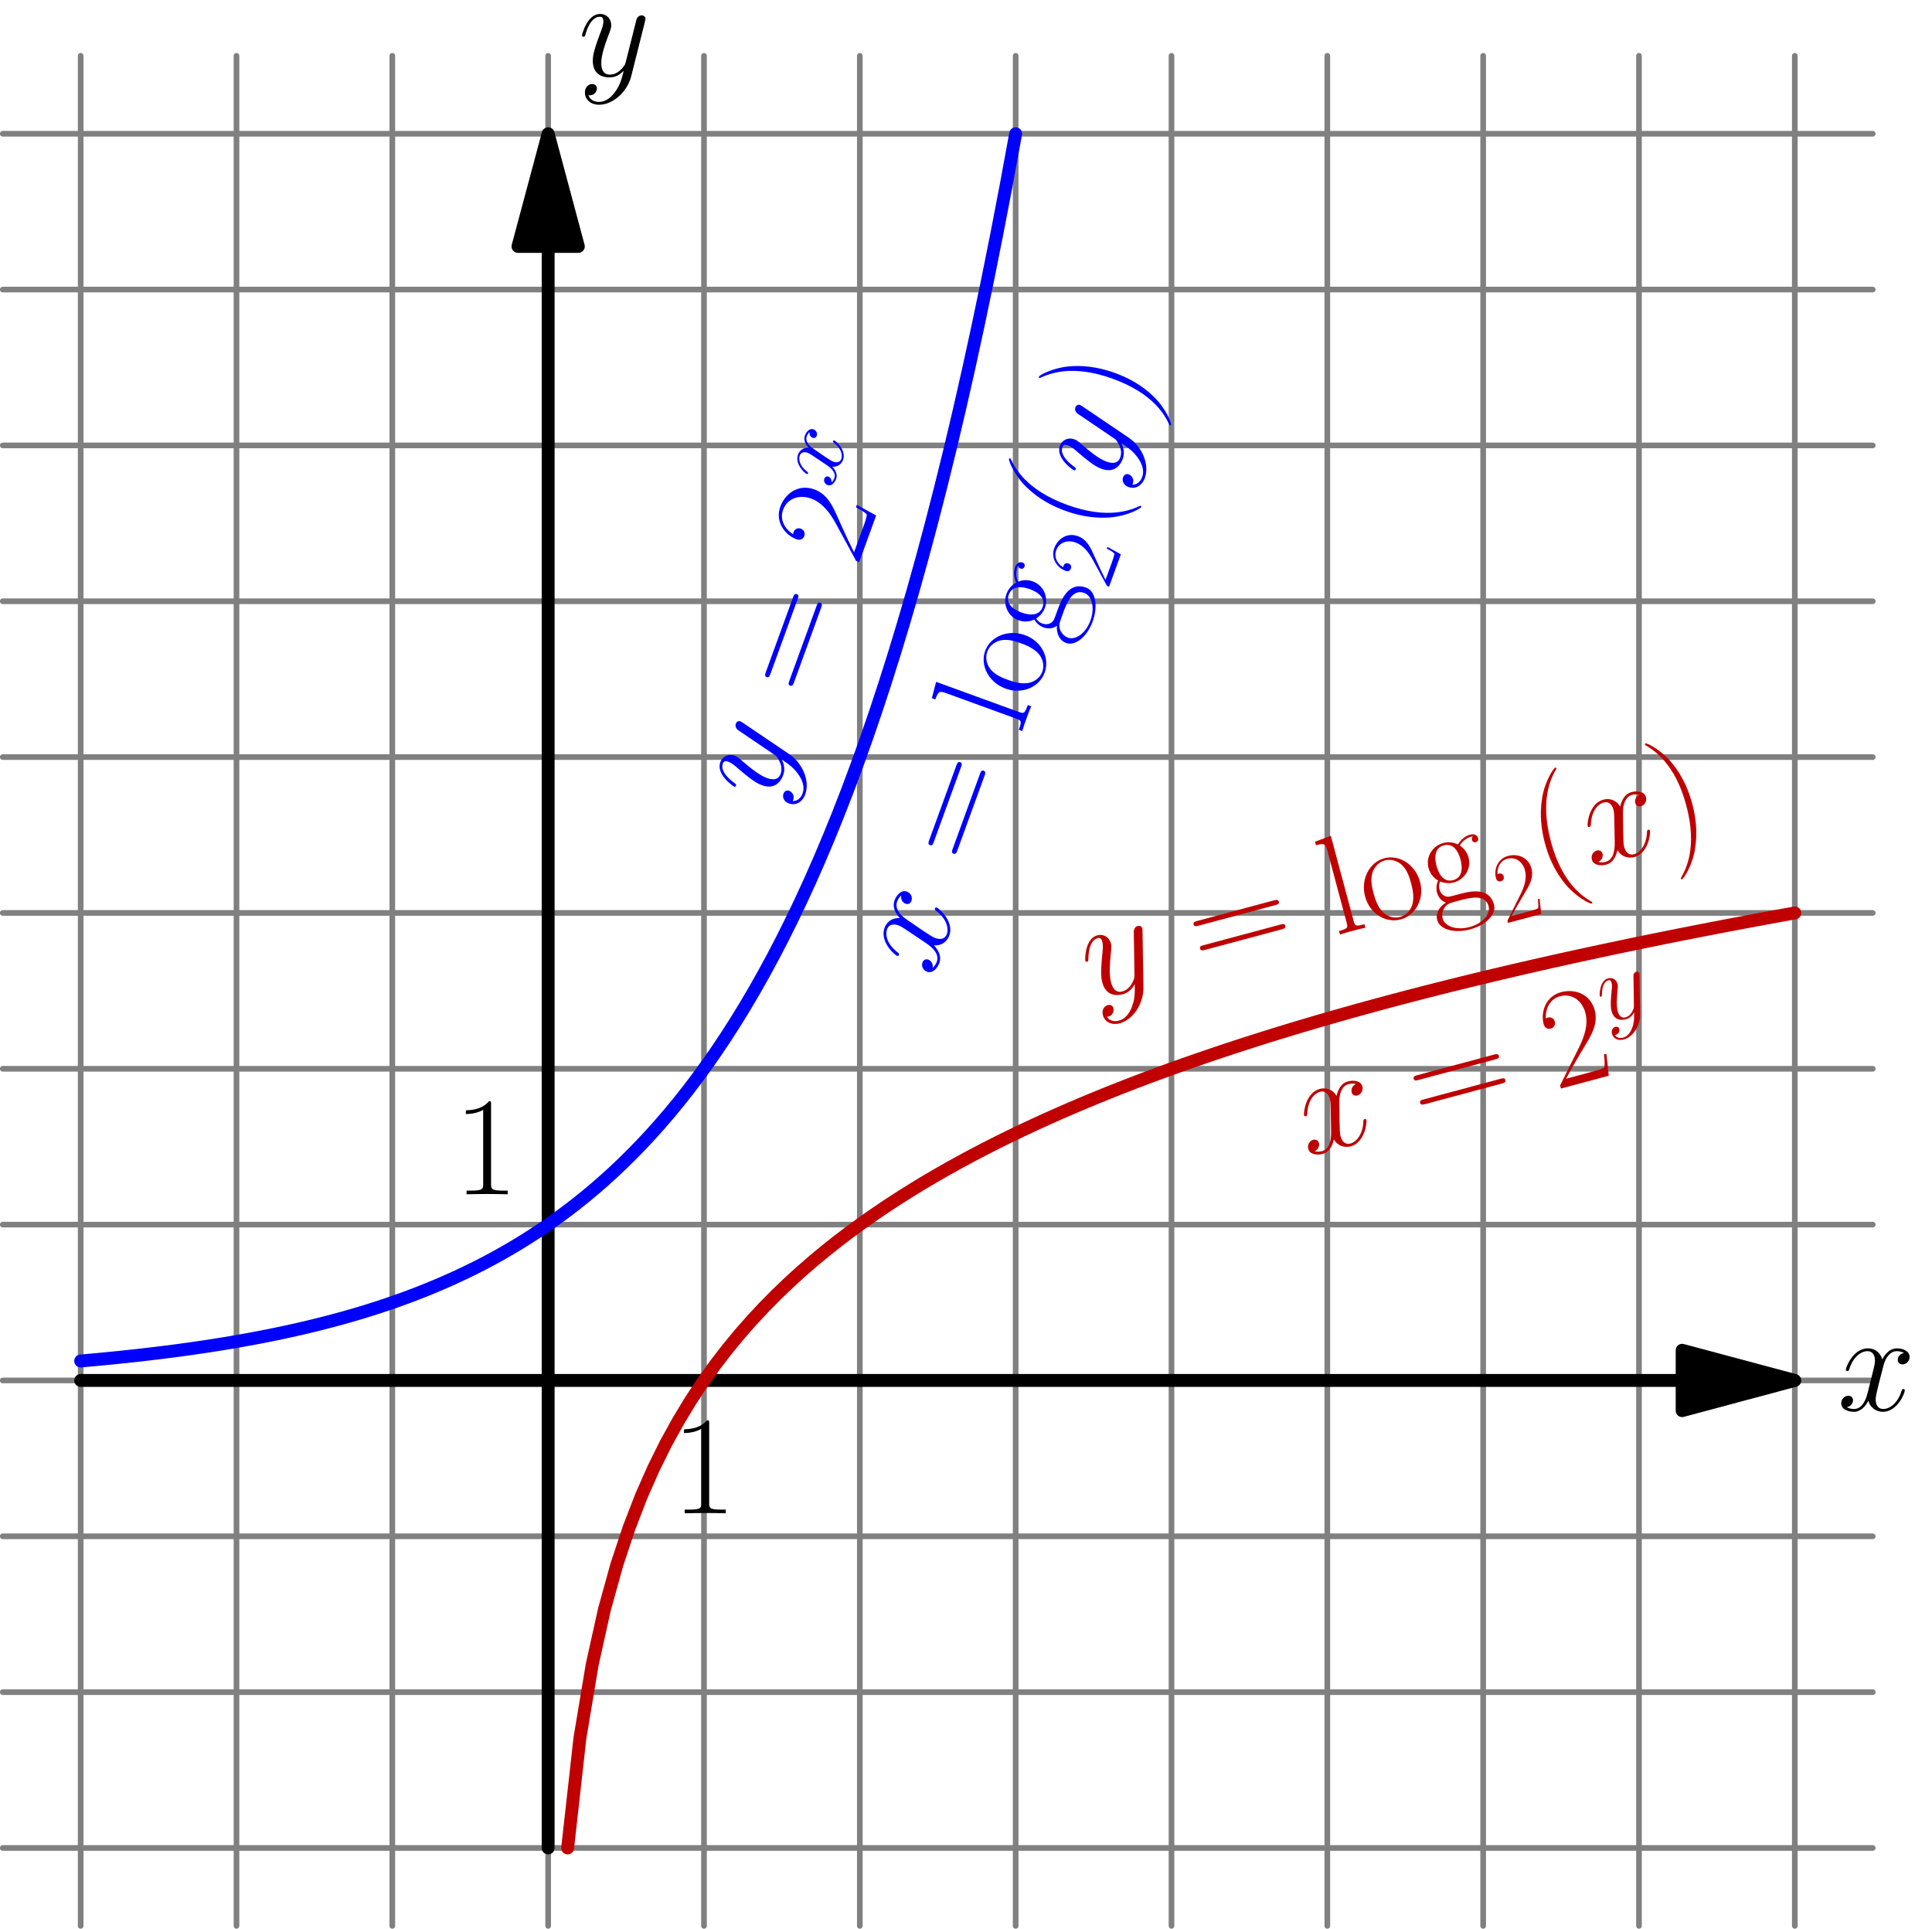 <?xml version='1.0' encoding='ISO-8859-1'?>
<!DOCTYPE svg PUBLIC "-//W3C//DTD SVG 1.1//EN" "http://www.w3.org/Graphics/SVG/1.1/DTD/svg11.dtd">
<!-- This file was generated by dvisvgm 1.2.2 (x86_64-pc-linux-gnu) -->
<!-- Sun Feb 18 19:51:02 2018 -->
<svg height='339.669pt' version='1.1' viewBox='56.409 53.858 340.158 339.669' width='340.158pt' xmlns='http://www.w3.org/2000/svg' xmlns:xlink='http://www.w3.org/1999/xlink'>
<defs>
<path d='M11.793 -10.151C10.997 -10.002 10.698 -9.405 10.698 -8.932C10.698 -8.335 11.171 -8.136 11.519 -8.136C12.266 -8.136 12.788 -8.783 12.788 -9.454C12.788 -10.499 11.594 -10.972 10.549 -10.972C9.031 -10.972 8.186 -9.479 7.962 -9.007C7.389 -10.873 5.847 -10.972 5.399 -10.972C2.861 -10.972 1.518 -7.713 1.518 -7.165C1.518 -7.066 1.617 -6.942 1.791 -6.942C1.99 -6.942 2.04 -7.091 2.09 -7.19C2.936 -9.952 4.603 -10.475 5.324 -10.475C6.444 -10.475 6.668 -9.43 6.668 -8.832C6.668 -8.285 6.519 -7.713 6.22 -6.519L5.374 -3.11C5.001 -1.617 4.279 -0.249 2.961 -0.249C2.836 -0.249 2.214 -0.249 1.692 -0.572C2.588 -0.746 2.787 -1.493 2.787 -1.791C2.787 -2.289 2.413 -2.588 1.941 -2.588C1.344 -2.588 0.697 -2.065 0.697 -1.269C0.697 -0.224 1.866 0.249 2.936 0.249C4.13 0.249 4.976 -0.697 5.498 -1.717C5.897 -0.249 7.141 0.249 8.061 0.249C10.599 0.249 11.942 -3.01 11.942 -3.558C11.942 -3.682 11.843 -3.782 11.694 -3.782C11.47 -3.782 11.445 -3.657 11.37 -3.458C10.698 -1.269 9.255 -0.249 8.136 -0.249C7.265 -0.249 6.792 -0.896 6.792 -1.916C6.792 -2.463 6.892 -2.861 7.29 -4.503L8.161 -7.887C8.534 -9.38 9.38 -10.475 10.524 -10.475C10.574 -10.475 11.271 -10.475 11.793 -10.151Z' id='g0-120'/>
<path d='M6.543 2.787C5.872 3.732 4.901 4.578 3.682 4.578C3.384 4.578 2.189 4.528 1.816 3.384C1.891 3.409 2.015 3.409 2.065 3.409C2.811 3.409 3.309 2.762 3.309 2.189S2.836 1.418 2.463 1.418C2.065 1.418 1.194 1.717 1.194 2.936C1.194 4.205 2.264 5.076 3.682 5.076C6.17 5.076 8.683 2.787 9.38 0.025L11.818 -9.678C11.843 -9.803 11.893 -9.952 11.893 -10.101C11.893 -10.475 11.594 -10.723 11.221 -10.723C10.997 -10.723 10.475 -10.624 10.275 -9.877L8.434 -2.563C8.31 -2.115 8.31 -2.065 8.111 -1.791C7.613 -1.095 6.792 -0.249 5.598 -0.249C4.205 -0.249 4.08 -1.617 4.08 -2.289C4.08 -3.707 4.752 -5.623 5.424 -7.414C5.698 -8.136 5.847 -8.484 5.847 -8.982C5.847 -10.027 5.1 -10.972 3.881 -10.972C1.592 -10.972 0.672 -7.364 0.672 -7.165C0.672 -7.066 0.771 -6.942 0.945 -6.942C1.169 -6.942 1.194 -7.041 1.294 -7.389C1.891 -9.479 2.836 -10.475 3.807 -10.475C4.031 -10.475 4.454 -10.475 4.454 -9.653C4.454 -9.007 4.18 -8.285 3.807 -7.34C2.588 -4.08 2.588 -3.259 2.588 -2.662C2.588 -0.299 4.279 0.249 5.523 0.249C6.245 0.249 7.141 0.025 8.011 -0.896L8.036 -0.871C7.663 0.597 7.414 1.567 6.543 2.787Z' id='g0-121'/>
<path d='M7.613 6.071C7.613 6.046 7.613 5.996 7.539 5.921C6.394 4.752 3.334 1.567 3.334 -6.195S6.344 -17.117 7.564 -18.361C7.564 -18.386 7.613 -18.436 7.613 -18.511S7.539 -18.635 7.439 -18.635C7.165 -18.635 5.051 -16.794 3.832 -14.057C2.588 -11.296 2.239 -8.608 2.239 -6.22C2.239 -4.429 2.413 -1.393 3.906 1.816C5.1 4.404 7.141 6.22 7.439 6.22C7.564 6.22 7.613 6.17 7.613 6.071Z' id='g1-40'/>
<path d='M6.543 -6.195C6.543 -7.986 6.369 -11.022 4.876 -14.231C3.682 -16.819 1.642 -18.635 1.344 -18.635C1.269 -18.635 1.169 -18.61 1.169 -18.486C1.169 -18.436 1.194 -18.411 1.219 -18.361C2.413 -17.117 5.449 -13.958 5.449 -6.22C5.449 1.543 2.438 4.702 1.219 5.946C1.194 5.996 1.169 6.021 1.169 6.071C1.169 6.195 1.269 6.22 1.344 6.22C1.617 6.22 3.732 4.379 4.951 1.642C6.195 -1.12 6.543 -3.807 6.543 -6.195Z' id='g1-41'/>
<path d='M6.618 -15.898C6.618 -16.421 6.593 -16.446 6.245 -16.446C5.275 -15.276 3.807 -14.903 2.413 -14.853C2.339 -14.853 2.214 -14.853 2.189 -14.804S2.165 -14.704 2.165 -14.182C2.936 -14.182 4.23 -14.331 5.225 -14.928V-1.816C5.225 -0.945 5.175 -0.647 3.035 -0.647H2.289V0C3.483 -0.025 4.727 -0.05 5.921 -0.05S8.36 -0.025 9.554 0V-0.647H8.808C6.668 -0.647 6.618 -0.921 6.618 -1.816V-15.898Z' id='g1-49'/>
<path d='M10.375 -3.856H9.927C9.678 -2.09 9.479 -1.791 9.38 -1.642C9.255 -1.443 7.464 -1.443 7.116 -1.443H2.339C3.234 -2.413 4.976 -4.18 7.091 -6.22C8.608 -7.663 10.375 -9.355 10.375 -11.818C10.375 -14.754 8.036 -16.446 5.424 -16.446C2.687 -16.446 1.02 -14.032 1.02 -11.793C1.02 -10.823 1.742 -10.698 2.04 -10.698C2.289 -10.698 3.035 -10.848 3.035 -11.719C3.035 -12.49 2.388 -12.714 2.04 -12.714C1.891 -12.714 1.742 -12.689 1.642 -12.639C2.115 -14.754 3.558 -15.799 5.076 -15.799C7.24 -15.799 8.658 -14.082 8.658 -11.818C8.658 -9.653 7.389 -7.787 5.971 -6.17L1.02 -0.572V0H9.778L10.375 -3.856Z' id='g1-50'/>
<path d='M15.998 -7.986C16.371 -7.986 16.744 -7.986 16.744 -8.409C16.744 -8.857 16.321 -8.857 15.898 -8.857H1.99C1.567 -8.857 1.144 -8.857 1.144 -8.409C1.144 -7.986 1.518 -7.986 1.891 -7.986H15.998ZM15.898 -3.558C16.321 -3.558 16.744 -3.558 16.744 -4.006C16.744 -4.429 16.371 -4.429 15.998 -4.429H1.891C1.518 -4.429 1.144 -4.429 1.144 -4.006C1.144 -3.558 1.567 -3.558 1.99 -3.558H15.898Z' id='g1-61'/>
<path d='M2.762 -4.478C3.234 -4.105 4.055 -3.682 5.051 -3.682C7.016 -3.682 8.708 -5.225 8.708 -7.29C8.708 -7.937 8.509 -8.932 7.763 -9.703C8.459 -10.45 9.479 -10.698 10.052 -10.698C10.151 -10.698 10.3 -10.698 10.425 -10.624C10.325 -10.599 10.101 -10.499 10.101 -10.101C10.101 -9.778 10.325 -9.554 10.649 -9.554C11.022 -9.554 11.221 -9.803 11.221 -10.126C11.221 -10.599 10.848 -11.097 10.052 -11.097C9.056 -11.097 8.186 -10.624 7.489 -9.977C6.742 -10.649 5.847 -10.897 5.051 -10.897C3.085 -10.897 1.393 -9.355 1.393 -7.29C1.393 -5.872 2.214 -4.976 2.463 -4.727C1.717 -3.856 1.717 -2.836 1.717 -2.712C1.717 -2.065 1.966 -1.12 2.811 -0.597C1.518 -0.274 0.498 0.722 0.498 1.966C0.498 3.757 2.861 5.076 5.698 5.076C8.434 5.076 10.897 3.807 10.897 1.941C10.897 -1.443 7.215 -1.443 5.299 -1.443C4.727 -1.443 3.707 -1.443 3.583 -1.468C2.811 -1.592 2.289 -2.289 2.289 -3.16C2.289 -3.384 2.289 -3.931 2.762 -4.478ZM5.051 -4.105C2.861 -4.105 2.861 -6.792 2.861 -7.29S2.861 -10.475 5.051 -10.475S7.24 -7.787 7.24 -7.29S7.24 -4.105 5.051 -4.105ZM5.698 4.653C3.21 4.653 1.493 3.334 1.493 1.966C1.493 1.194 1.916 0.473 2.463 0.075C3.085 -0.348 3.334 -0.348 5.026 -0.348C7.066 -0.348 9.902 -0.348 9.902 1.966C9.902 3.334 8.186 4.653 5.698 4.653Z' id='g1-103'/>
<path d='M3.807 -17.267L0.846 -16.993V-16.346C2.314 -16.346 2.538 -16.197 2.538 -15.003V-1.717C2.538 -0.771 2.438 -0.647 0.846 -0.647V0C1.443 -0.05 2.538 -0.05 3.16 -0.05C3.807 -0.05 4.901 -0.05 5.498 0V-0.647C3.906 -0.647 3.807 -0.746 3.807 -1.717V-17.267Z' id='g1-108'/>
<path d='M10.723 -5.324C10.723 -8.509 8.409 -10.997 5.698 -10.997S0.672 -8.509 0.672 -5.324C0.672 -2.189 2.986 0.199 5.698 0.199S10.723 -2.189 10.723 -5.324ZM5.698 -0.249C4.528 -0.249 3.533 -0.945 2.961 -1.916C2.339 -3.035 2.264 -4.429 2.264 -5.523C2.264 -6.568 2.314 -7.862 2.961 -8.982C3.458 -9.803 4.429 -10.599 5.698 -10.599C6.817 -10.599 7.763 -9.977 8.36 -9.106C9.131 -7.937 9.131 -6.295 9.131 -5.523C9.131 -4.553 9.081 -3.06 8.409 -1.866C7.713 -0.722 6.643 -0.249 5.698 -0.249Z' id='g1-111'/>
<use id='g2-120' transform='scale(0.695)' xlink:href='#g0-120'/>
<use id='g2-121' transform='scale(0.695)' xlink:href='#g0-121'/>
<use id='g3-50' transform='scale(0.695)' xlink:href='#g1-50'/>
</defs>
<g id='page1' transform='matrix(0.996 0 0 0.996 0 0)'>
<g transform='matrix(1 0 0 1 153.535 298.089)'>
<path d='M -82.64 96.414L -82.64 -234.148' fill='none' stroke='#808080' stroke-linecap='round' stroke-linejoin='round' stroke-miterlimit='10.037' stroke-width='1'/>
</g>
<g transform='matrix(1 0 0 1 153.535 298.089)'>
<path d='M -55.094 96.414L -55.094 -234.148' fill='none' stroke='#808080' stroke-linecap='round' stroke-linejoin='round' stroke-miterlimit='10.037' stroke-width='1'/>
</g>
<g transform='matrix(1 0 0 1 153.535 298.089)'>
<path d='M -27.547 96.414L -27.547 -234.148' fill='none' stroke='#808080' stroke-linecap='round' stroke-linejoin='round' stroke-miterlimit='10.037' stroke-width='1'/>
</g>
<g transform='matrix(1 0 0 1 153.535 298.089)'>
<path d='M 0 96.414L 0 -234.148' fill='none' stroke='#808080' stroke-linecap='round' stroke-linejoin='round' stroke-miterlimit='10.037' stroke-width='1'/>
</g>
<g transform='matrix(1 0 0 1 153.535 298.089)'>
<path d='M 27.547 96.414L 27.547 -234.148' fill='none' stroke='#808080' stroke-linecap='round' stroke-linejoin='round' stroke-miterlimit='10.037' stroke-width='1'/>
</g>
<g transform='matrix(1 0 0 1 153.535 298.089)'>
<path d='M 55.094 96.414L 55.094 -234.148' fill='none' stroke='#808080' stroke-linecap='round' stroke-linejoin='round' stroke-miterlimit='10.037' stroke-width='1'/>
</g>
<g transform='matrix(1 0 0 1 153.535 298.089)'>
<path d='M 82.64 96.414L 82.64 -234.148' fill='none' stroke='#808080' stroke-linecap='round' stroke-linejoin='round' stroke-miterlimit='10.037' stroke-width='1'/>
</g>
<g transform='matrix(1 0 0 1 153.535 298.089)'>
<path d='M 110.187 96.414L 110.187 -234.148' fill='none' stroke='#808080' stroke-linecap='round' stroke-linejoin='round' stroke-miterlimit='10.037' stroke-width='1'/>
</g>
<g transform='matrix(1 0 0 1 153.535 298.089)'>
<path d='M 137.734 96.414L 137.734 -234.148' fill='none' stroke='#808080' stroke-linecap='round' stroke-linejoin='round' stroke-miterlimit='10.037' stroke-width='1'/>
</g>
<g transform='matrix(1 0 0 1 153.535 298.089)'>
<path d='M 165.281 96.414L 165.281 -234.148' fill='none' stroke='#808080' stroke-linecap='round' stroke-linejoin='round' stroke-miterlimit='10.037' stroke-width='1'/>
</g>
<g transform='matrix(1 0 0 1 153.535 298.089)'>
<path d='M 192.828 96.414L 192.828 -234.148' fill='none' stroke='#808080' stroke-linecap='round' stroke-linejoin='round' stroke-miterlimit='10.037' stroke-width='1'/>
</g>
<g transform='matrix(1 0 0 1 153.535 298.089)'>
<path d='M 220.374 96.414L 220.374 -234.148' fill='none' stroke='#808080' stroke-linecap='round' stroke-linejoin='round' stroke-miterlimit='10.037' stroke-width='1'/>
</g>
<g transform='matrix(1 0 0 1 153.535 298.089)'>
<path d='M -96.414 82.64L 234.148 82.64' fill='none' stroke='#808080' stroke-linecap='round' stroke-linejoin='round' stroke-miterlimit='10.037' stroke-width='1'/>
</g>
<g transform='matrix(1 0 0 1 153.535 298.089)'>
<path d='M -96.414 55.094L 234.148 55.094' fill='none' stroke='#808080' stroke-linecap='round' stroke-linejoin='round' stroke-miterlimit='10.037' stroke-width='1'/>
</g>
<g transform='matrix(1 0 0 1 153.535 298.089)'>
<path d='M -96.414 27.547L 234.148 27.547' fill='none' stroke='#808080' stroke-linecap='round' stroke-linejoin='round' stroke-miterlimit='10.037' stroke-width='1'/>
</g>
<g transform='matrix(1 0 0 1 153.535 298.089)'>
<path d='M -96.414 -0L 234.148 0' fill='none' stroke='#808080' stroke-linecap='round' stroke-linejoin='round' stroke-miterlimit='10.037' stroke-width='1'/>
</g>
<g transform='matrix(1 0 0 1 153.535 298.089)'>
<path d='M -96.414 -27.547L 234.148 -27.547' fill='none' stroke='#808080' stroke-linecap='round' stroke-linejoin='round' stroke-miterlimit='10.037' stroke-width='1'/>
</g>
<g transform='matrix(1 0 0 1 153.535 298.089)'>
<path d='M -96.414 -55.094L 234.148 -55.094' fill='none' stroke='#808080' stroke-linecap='round' stroke-linejoin='round' stroke-miterlimit='10.037' stroke-width='1'/>
</g>
<g transform='matrix(1 0 0 1 153.535 298.089)'>
<path d='M -96.414 -82.64L 234.148 -82.64' fill='none' stroke='#808080' stroke-linecap='round' stroke-linejoin='round' stroke-miterlimit='10.037' stroke-width='1'/>
</g>
<g transform='matrix(1 0 0 1 153.535 298.089)'>
<path d='M -96.414 -110.187L 234.148 -110.187' fill='none' stroke='#808080' stroke-linecap='round' stroke-linejoin='round' stroke-miterlimit='10.037' stroke-width='1'/>
</g>
<g transform='matrix(1 0 0 1 153.535 298.089)'>
<path d='M -96.414 -137.734L 234.148 -137.734' fill='none' stroke='#808080' stroke-linecap='round' stroke-linejoin='round' stroke-miterlimit='10.037' stroke-width='1'/>
</g>
<g transform='matrix(1 0 0 1 153.535 298.089)'>
<path d='M -96.414 -165.281L 234.148 -165.281' fill='none' stroke='#808080' stroke-linecap='round' stroke-linejoin='round' stroke-miterlimit='10.037' stroke-width='1'/>
</g>
<g transform='matrix(1 0 0 1 153.535 298.089)'>
<path d='M -96.414 -192.828L 234.148 -192.828' fill='none' stroke='#808080' stroke-linecap='round' stroke-linejoin='round' stroke-miterlimit='10.037' stroke-width='1'/>
</g>
<g transform='matrix(1 0 0 1 153.535 298.089)'>
<path d='M -96.414 -220.374L 234.148 -220.374' fill='none' stroke='#808080' stroke-linecap='round' stroke-linejoin='round' stroke-miterlimit='10.037' stroke-width='1'/>
</g>
<g transform='matrix(1 0 0 1 153.535 298.089)'>
<path d='M 200.458 0L -82.64 -0' fill='none' stroke='#000000' stroke-linecap='round' stroke-linejoin='round' stroke-miterlimit='10.037' stroke-width='2.276'/>
</g>
<g transform='matrix(1 0 0 1 153.535 298.089)'>
<path d='M 220.374 0L 200.458 -5.337L 200.458 5.337L 220.374 0Z' fill='#000000'/>
</g>
<g transform='matrix(1 0 0 1 153.535 298.089)'>
<path d='M 220.374 0L 200.458 -5.337L 200.458 5.337L 220.374 0Z' fill='none' stroke='#000000' stroke-linecap='round' stroke-linejoin='round' stroke-miterlimit='10.037' stroke-width='2.276'/>
</g><use x='381.413' xlink:href='#g0-120' y='303.385'/>

<g transform='matrix(1 0 0 1 153.535 298.089)'>
<path d='M 0 -200.458L 0 82.64' fill='none' stroke='#000000' stroke-linecap='round' stroke-linejoin='round' stroke-miterlimit='10.037' stroke-width='2.276'/>
</g>
<g transform='matrix(1 0 0 1 153.535 298.089)'>
<path d='M 0 -220.374L -5.337 -200.458L 5.337 -200.458L 0 -220.374Z' fill='#000000'/>
</g>
<g transform='matrix(1 0 0 1 153.535 298.089)'>
<path d='M 0 -220.374L -5.337 -200.458L 5.337 -200.458L 0 -220.374Z' fill='none' stroke='#000000' stroke-linecap='round' stroke-linejoin='round' stroke-miterlimit='10.037' stroke-width='2.276'/>
</g><use x='158.842' xlink:href='#g0-121' y='67.513'/>
<use x='175.38' xlink:href='#g1-49' y='321.567'/>
<use x='136.825' xlink:href='#g1-49' y='265.179'/>

<g transform='matrix(1 0 0 1 153.535 298.089)'>
<path d='M -82.64 -3.443L -80.988 -3.59L -79.335 -3.742L -77.682 -3.901L -76.029 -4.067L -74.376 -4.239L -72.724 -4.419L -71.071 -4.607L -69.418 -4.803L -67.765 -5.007L -66.112 -5.219L -64.46 -5.441L -62.807 -5.672L -61.154 -5.913L -59.501 -6.164L -57.848 -6.426L -56.196 -6.698L -54.543 -6.983L -52.89 -7.279L -51.237 -7.588L -49.584 -7.911L -47.931 -8.247L -46.279 -8.597L -44.626 -8.962L -42.973 -9.343L -41.32 -9.739L -39.667 -10.153L -38.015 -10.584L -36.362 -11.034L -34.709 -11.502L -33.056 -11.99L -31.403 -12.5L -29.75 -13.03L -28.098 -13.584L -26.445 -14.161L -24.792 -14.762L -23.139 -15.389L -21.486 -16.042L -19.834 -16.724L -18.181 -17.434L -16.528 -18.174L -14.875 -18.946L -13.223 -19.75L -11.57 -20.589L -9.917 -21.463L -8.264 -22.375L -6.611 -23.325L -4.958 -24.316L -3.306 -25.348L -1.653 -26.425L 0 -27.547L 1.653 -28.717L 3.306 -29.936L 4.958 -31.207L 6.611 -32.533L 8.264 -33.914L 9.917 -35.354L 11.57 -36.856L 13.223 -38.421L 14.875 -40.052L 16.528 -41.753L 18.181 -43.526L 19.834 -45.375L 21.486 -47.301L 23.139 -49.31L 24.792 -51.404L 26.445 -53.587L 28.098 -55.863L 29.75 -58.235L 31.403 -60.708L 33.056 -63.286L 34.709 -65.973L 36.362 -68.775L 38.015 -71.696L 39.667 -74.74L 41.32 -77.914L 42.973 -81.223L 44.626 -84.672L 46.279 -88.268L 47.931 -92.016L 49.584 -95.924L 51.237 -99.997L 52.89 -104.243L 54.543 -108.67L 56.196 -113.285L 57.848 -118.096L 59.501 -123.111L 61.154 -128.339L 62.807 -133.789L 64.46 -139.47L 66.112 -145.393L 67.765 -151.567L 69.418 -158.004L 71.071 -164.713L 72.724 -171.708L 74.376 -179L 76.029 -186.601L 77.682 -194.525L 79.335 -202.786L 80.988 -211.397L 82.64 -220.374' fill='none' stroke='#0000ff' stroke-linecap='round' stroke-linejoin='round' stroke-miterlimit='10.037' stroke-width='2.276'/>
</g>
<g transform='matrix(1 0 0 1 153.535 298.089)'>
<path d='M 3.443 82.64L 5.613 63.223L 7.782 50.236L 9.951 40.464L 12.121 32.627L 14.29 26.084L 16.459 20.467L 18.628 15.547L 20.798 11.169L 22.967 7.226L 25.137 3.639L 27.306 0.349L 29.475 -2.689L 31.644 -5.511L 33.814 -8.146L 35.983 -10.617L 38.152 -12.944L 40.322 -15.142L 42.491 -17.224L 44.66 -19.203L 46.83 -21.088L 48.999 -22.888L 51.168 -24.609L 53.337 -26.259L 55.507 -27.844L 57.676 -29.367L 59.845 -30.835L 62.015 -32.25L 64.184 -33.616L 66.353 -34.937L 68.523 -36.216L 70.692 -37.454L 72.861 -38.656L 75.031 -39.822L 77.2 -40.954L 79.369 -42.056L 81.538 -43.127L 83.708 -44.171L 85.877 -45.188L 88.046 -46.179L 90.216 -47.146L 92.385 -48.09L 94.554 -49.013L 96.724 -49.914L 98.893 -50.796L 101.062 -51.658L 103.232 -52.502L 105.401 -53.329L 107.57 -54.138L 109.74 -54.932L 111.909 -55.71L 114.078 -56.473L 116.248 -57.221L 118.417 -57.956L 120.586 -58.678L 122.755 -59.386L 124.925 -60.082L 127.094 -60.767L 129.263 -61.439L 131.433 -62.101L 133.602 -62.751L 135.771 -63.391L 137.941 -64.021L 140.11 -64.641L 142.279 -65.252L 144.449 -65.853L 146.618 -66.446L 148.787 -67.029L 150.956 -67.605L 153.126 -68.172L 155.295 -68.731L 157.464 -69.282L 159.634 -69.826L 161.803 -70.362L 163.972 -70.892L 166.142 -71.414L 168.311 -71.93L 170.48 -72.438L 172.65 -72.941L 174.819 -73.437L 176.988 -73.927L 179.158 -74.411L 181.327 -74.89L 183.496 -75.362L 185.665 -75.829L 187.835 -76.291L 190.004 -76.747L 192.173 -77.199L 194.343 -77.645L 196.512 -78.086L 198.681 -78.522L 200.851 -78.954L 203.02 -79.381L 205.189 -79.803L 207.359 -80.221L 209.528 -80.635L 211.697 -81.044L 213.866 -81.449L 216.036 -81.85L 218.205 -82.247L 220.374 -82.64' fill='none' stroke='#c00000' stroke-linecap='round' stroke-linejoin='round' stroke-miterlimit='10.037' stroke-width='2.276'/>
</g><g fill='#0000ff' transform='matrix(0.342 -0.94 0.94 0.342 -37.602 310.01)'>
<use x='185.71' xlink:href='#g0-121' y='177.701'/>
<use x='205.392' xlink:href='#g1-61' y='177.701'/>
<use x='230.212' xlink:href='#g1-50' y='177.701'/>
<use x='241.623' xlink:href='#g2-120' y='168.672'/>
</g>
<g fill='#0000ff' transform='matrix(0.342 -0.94 0.94 0.342 -34.175 325.474)'>
<use x='179.959' xlink:href='#g0-120' y='206.479'/>
<use x='200.714' xlink:href='#g1-61' y='206.479'/>
<use x='225.534' xlink:href='#g1-108' y='206.479'/>
<use x='231.745' xlink:href='#g1-111' y='206.479'/>
<use x='243.156' xlink:href='#g1-103' y='206.479'/>
<use x='254.891' xlink:href='#g3-50' y='212.182'/>
<use x='263.316' xlink:href='#g1-40' y='206.479'/>
<use x='272.127' xlink:href='#g0-121' y='206.479'/>
<use x='284.898' xlink:href='#g1-41' y='206.479'/>
</g>
<g fill='#bf0000' transform='matrix(0.966 -0.259 0.259 0.966 -48.533 82.796)'>
<use x='249.637' xlink:href='#g0-121' y='220.368'/>
<use x='269.319' xlink:href='#g1-61' y='220.368'/>
<use x='294.14' xlink:href='#g1-108' y='220.368'/>
<use x='300.351' xlink:href='#g1-111' y='220.368'/>
<use x='311.761' xlink:href='#g1-103' y='220.368'/>
<use x='323.497' xlink:href='#g3-50' y='226.071'/>
<use x='331.922' xlink:href='#g1-40' y='220.368'/>
<use x='340.732' xlink:href='#g0-120' y='220.368'/>
<use x='354.576' xlink:href='#g1-41' y='220.368'/>
</g>
<g fill='#bf0000' transform='matrix(0.966 -0.259 0.259 0.966 -51.654 84.599)'>
<use x='282.554' xlink:href='#g0-120' y='255.839'/>
<use x='303.309' xlink:href='#g1-61' y='255.839'/>
<use x='328.129' xlink:href='#g1-50' y='255.839'/>
<use x='339.54' xlink:href='#g2-121' y='246.81'/>
</g>
</g>
</svg>
